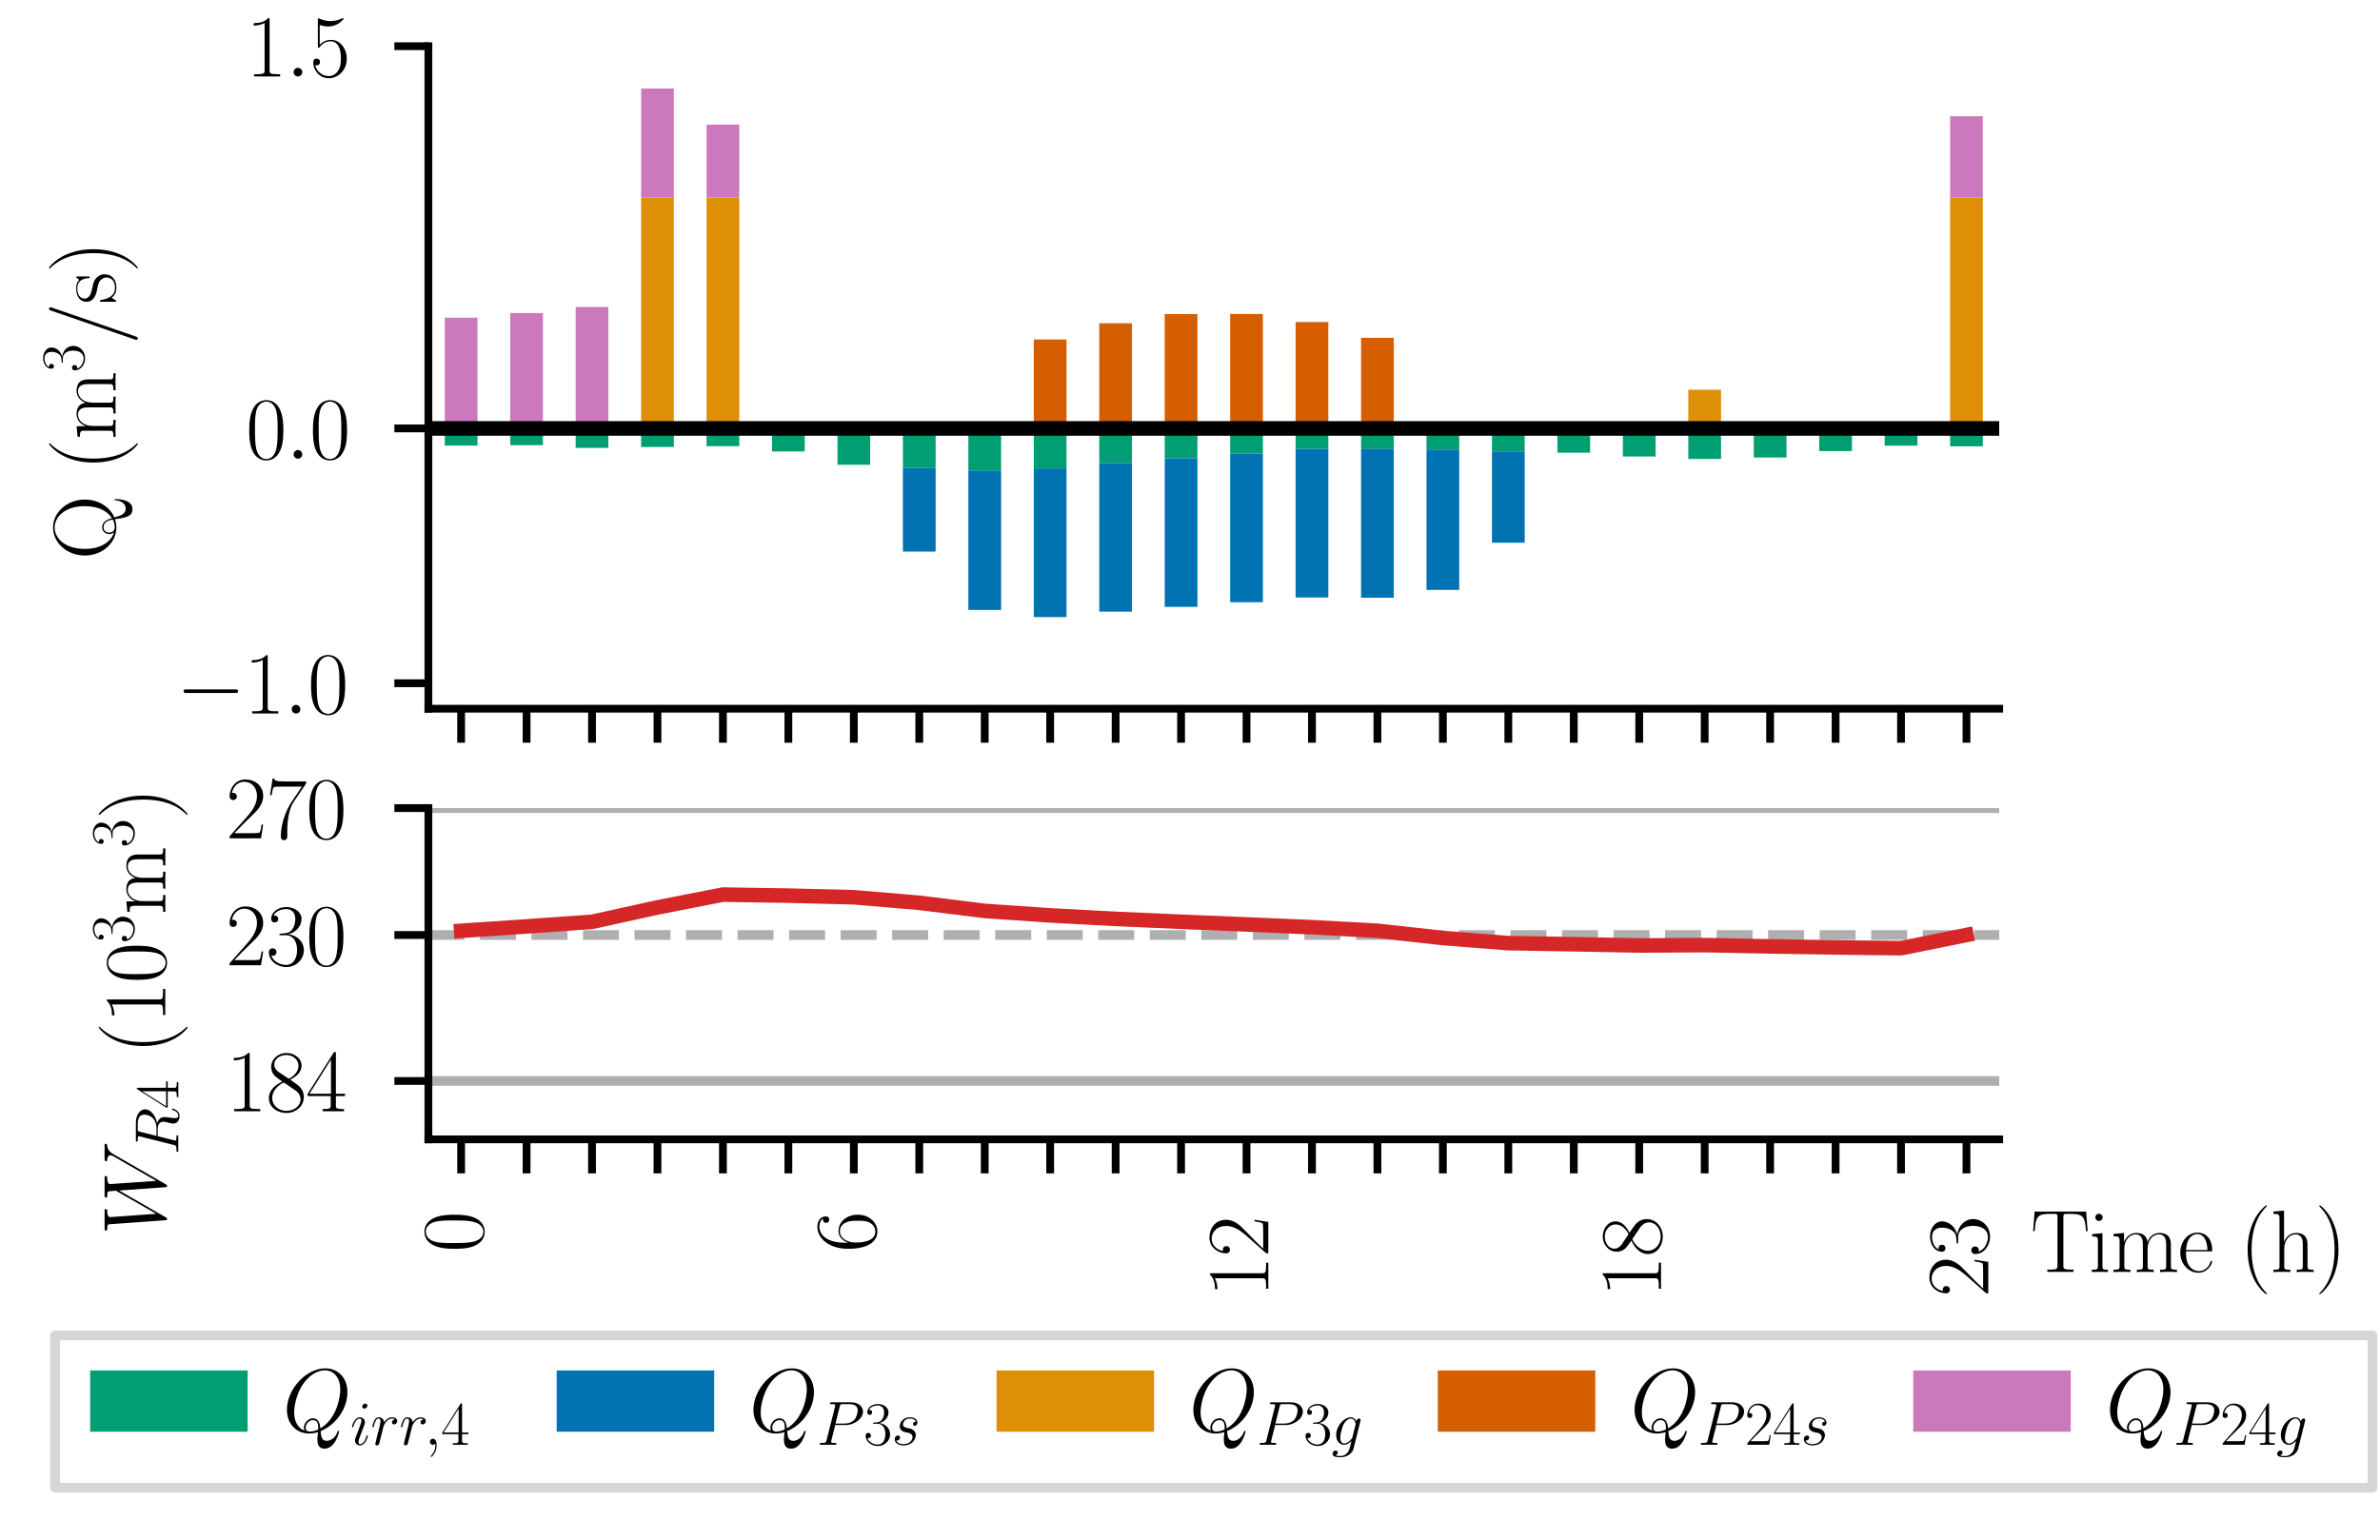 <?xml version="1.0" encoding="utf-8" standalone="no"?>
<!DOCTYPE svg PUBLIC "-//W3C//DTD SVG 1.1//EN"
  "http://www.w3.org/Graphics/SVG/1.1/DTD/svg11.dtd">
<svg xmlns:xlink="http://www.w3.org/1999/xlink" width="244.8pt" height="158.4pt" viewBox="0 0 244.8 158.4" xmlns="http://www.w3.org/2000/svg" version="1.1">
 <defs>
  <style type="text/css">*{stroke-linejoin: round; stroke-linecap: butt}</style>
 </defs>
 <g id="figure_1">
  <g id="patch_1">
   <path d="M 0 158.4 
L 244.8 158.4 
L 244.8 0 
L 0 0 
z
" style="fill: #ffffff"/>
  </g>
  <g id="axes_1">
   <g id="patch_2">
    <path d="M 44.064 72.912 
L 205.632 72.912 
L 205.632 4.752 
L 44.064 4.752 
z
" style="fill: #ffffff"/>
   </g>
   <g id="patch_3">
    <path d="M 45.747 44.075 
L 49.113 44.075 
L 49.113 45.843 
L 45.747 45.843 
z
" clip-path="url(#p4b1c0b246a)" style="fill: #029e73"/>
   </g>
   <g id="patch_4">
    <path d="M 52.479 44.075 
L 55.845 44.075 
L 55.845 45.797 
L 52.479 45.797 
z
" clip-path="url(#p4b1c0b246a)" style="fill: #029e73"/>
   </g>
   <g id="patch_5">
    <path d="M 59.211 44.075 
L 62.577 44.075 
L 62.577 46.077 
L 59.211 46.077 
z
" clip-path="url(#p4b1c0b246a)" style="fill: #029e73"/>
   </g>
   <g id="patch_6">
    <path d="M 65.943 44.075 
L 69.309 44.075 
L 69.309 45.986 
L 65.943 45.986 
z
" clip-path="url(#p4b1c0b246a)" style="fill: #029e73"/>
   </g>
   <g id="patch_7">
    <path d="M 72.675 44.075 
L 76.041 44.075 
L 76.041 45.902 
L 72.675 45.902 
z
" clip-path="url(#p4b1c0b246a)" style="fill: #029e73"/>
   </g>
   <g id="patch_8">
    <path d="M 79.407 44.075 
L 82.773 44.075 
L 82.773 46.444 
L 79.407 46.444 
z
" clip-path="url(#p4b1c0b246a)" style="fill: #029e73"/>
   </g>
   <g id="patch_9">
    <path d="M 86.139 44.075 
L 89.505 44.075 
L 89.505 47.816 
L 86.139 47.816 
z
" clip-path="url(#p4b1c0b246a)" style="fill: #029e73"/>
   </g>
   <g id="patch_10">
    <path d="M 92.871 44.075 
L 96.237 44.075 
L 96.237 48.148 
L 92.871 48.148 
z
" clip-path="url(#p4b1c0b246a)" style="fill: #029e73"/>
   </g>
   <g id="patch_11">
    <path d="M 99.603 44.075 
L 102.969 44.075 
L 102.969 48.401 
L 99.603 48.401 
z
" clip-path="url(#p4b1c0b246a)" style="fill: #029e73"/>
   </g>
   <g id="patch_12">
    <path d="M 106.335 44.075 
L 109.701 44.075 
L 109.701 48.192 
L 106.335 48.192 
z
" clip-path="url(#p4b1c0b246a)" style="fill: #029e73"/>
   </g>
   <g id="patch_13">
    <path d="M 113.067 44.075 
L 116.433 44.075 
L 116.433 47.634 
L 113.067 47.634 
z
" clip-path="url(#p4b1c0b246a)" style="fill: #029e73"/>
   </g>
   <g id="patch_14">
    <path d="M 119.799 44.075 
L 123.165 44.075 
L 123.165 47.143 
L 119.799 47.143 
z
" clip-path="url(#p4b1c0b246a)" style="fill: #029e73"/>
   </g>
   <g id="patch_15">
    <path d="M 126.531 44.075 
L 129.897 44.075 
L 129.897 46.665 
L 126.531 46.665 
z
" clip-path="url(#p4b1c0b246a)" style="fill: #029e73"/>
   </g>
   <g id="patch_16">
    <path d="M 133.263 44.075 
L 136.629 44.075 
L 136.629 46.176 
L 133.263 46.176 
z
" clip-path="url(#p4b1c0b246a)" style="fill: #029e73"/>
   </g>
   <g id="patch_17">
    <path d="M 139.995 44.075 
L 143.361 44.075 
L 143.361 46.201 
L 139.995 46.201 
z
" clip-path="url(#p4b1c0b246a)" style="fill: #029e73"/>
   </g>
   <g id="patch_18">
    <path d="M 146.727 44.075 
L 150.093 44.075 
L 150.093 46.243 
L 146.727 46.243 
z
" clip-path="url(#p4b1c0b246a)" style="fill: #029e73"/>
   </g>
   <g id="patch_19">
    <path d="M 153.459 44.075 
L 156.825 44.075 
L 156.825 46.444 
L 153.459 46.444 
z
" clip-path="url(#p4b1c0b246a)" style="fill: #029e73"/>
   </g>
   <g id="patch_20">
    <path d="M 160.191 44.075 
L 163.557 44.075 
L 163.557 46.573 
L 160.191 46.573 
z
" clip-path="url(#p4b1c0b246a)" style="fill: #029e73"/>
   </g>
   <g id="patch_21">
    <path d="M 166.923 44.075 
L 170.289 44.075 
L 170.289 46.964 
L 166.923 46.964 
z
" clip-path="url(#p4b1c0b246a)" style="fill: #029e73"/>
   </g>
   <g id="patch_22">
    <path d="M 173.655 44.075 
L 177.021 44.075 
L 177.021 47.219 
L 173.655 47.219 
z
" clip-path="url(#p4b1c0b246a)" style="fill: #029e73"/>
   </g>
   <g id="patch_23">
    <path d="M 180.387 44.075 
L 183.753 44.075 
L 183.753 47.066 
L 180.387 47.066 
z
" clip-path="url(#p4b1c0b246a)" style="fill: #029e73"/>
   </g>
   <g id="patch_24">
    <path d="M 187.119 44.075 
L 190.485 44.075 
L 190.485 46.407 
L 187.119 46.407 
z
" clip-path="url(#p4b1c0b246a)" style="fill: #029e73"/>
   </g>
   <g id="patch_25">
    <path d="M 193.851 44.075 
L 197.217 44.075 
L 197.217 45.851 
L 193.851 45.851 
z
" clip-path="url(#p4b1c0b246a)" style="fill: #029e73"/>
   </g>
   <g id="patch_26">
    <path d="M 200.583 44.075 
L 203.949 44.075 
L 203.949 45.914 
L 200.583 45.914 
z
" clip-path="url(#p4b1c0b246a)" style="fill: #029e73"/>
   </g>
   <g id="patch_27">
    <path d="M 45.747 45.843 
L 49.113 45.843 
L 49.113 45.843 
L 45.747 45.843 
z
" clip-path="url(#p4b1c0b246a)" style="fill: #0173b2"/>
   </g>
   <g id="patch_28">
    <path d="M 52.479 45.797 
L 55.845 45.797 
L 55.845 45.797 
L 52.479 45.797 
z
" clip-path="url(#p4b1c0b246a)" style="fill: #0173b2"/>
   </g>
   <g id="patch_29">
    <path d="M 59.211 46.077 
L 62.577 46.077 
L 62.577 46.077 
L 59.211 46.077 
z
" clip-path="url(#p4b1c0b246a)" style="fill: #0173b2"/>
   </g>
   <g id="patch_30">
    <path d="M 65.943 45.986 
L 69.309 45.986 
L 69.309 45.986 
L 65.943 45.986 
z
" clip-path="url(#p4b1c0b246a)" style="fill: #0173b2"/>
   </g>
   <g id="patch_31">
    <path d="M 72.675 45.902 
L 76.041 45.902 
L 76.041 45.902 
L 72.675 45.902 
z
" clip-path="url(#p4b1c0b246a)" style="fill: #0173b2"/>
   </g>
   <g id="patch_32">
    <path d="M 79.407 46.444 
L 82.773 46.444 
L 82.773 46.444 
L 79.407 46.444 
z
" clip-path="url(#p4b1c0b246a)" style="fill: #0173b2"/>
   </g>
   <g id="patch_33">
    <path d="M 86.139 47.816 
L 89.505 47.816 
L 89.505 47.816 
L 86.139 47.816 
z
" clip-path="url(#p4b1c0b246a)" style="fill: #0173b2"/>
   </g>
   <g id="patch_34">
    <path d="M 92.871 48.148 
L 96.237 48.148 
L 96.237 56.745 
L 92.871 56.745 
z
" clip-path="url(#p4b1c0b246a)" style="fill: #0173b2"/>
   </g>
   <g id="patch_35">
    <path d="M 99.603 48.401 
L 102.969 48.401 
L 102.969 62.75 
L 99.603 62.75 
z
" clip-path="url(#p4b1c0b246a)" style="fill: #0173b2"/>
   </g>
   <g id="patch_36">
    <path d="M 106.335 48.192 
L 109.701 48.192 
L 109.701 63.485 
L 106.335 63.485 
z
" clip-path="url(#p4b1c0b246a)" style="fill: #0173b2"/>
   </g>
   <g id="patch_37">
    <path d="M 113.067 47.634 
L 116.433 47.634 
L 116.433 62.927 
L 113.067 62.927 
z
" clip-path="url(#p4b1c0b246a)" style="fill: #0173b2"/>
   </g>
   <g id="patch_38">
    <path d="M 119.799 47.143 
L 123.165 47.143 
L 123.165 62.436 
L 119.799 62.436 
z
" clip-path="url(#p4b1c0b246a)" style="fill: #0173b2"/>
   </g>
   <g id="patch_39">
    <path d="M 126.531 46.665 
L 129.897 46.665 
L 129.897 61.958 
L 126.531 61.958 
z
" clip-path="url(#p4b1c0b246a)" style="fill: #0173b2"/>
   </g>
   <g id="patch_40">
    <path d="M 133.263 46.176 
L 136.629 46.176 
L 136.629 61.469 
L 133.263 61.469 
z
" clip-path="url(#p4b1c0b246a)" style="fill: #0173b2"/>
   </g>
   <g id="patch_41">
    <path d="M 139.995 46.201 
L 143.361 46.201 
L 143.361 61.494 
L 139.995 61.494 
z
" clip-path="url(#p4b1c0b246a)" style="fill: #0173b2"/>
   </g>
   <g id="patch_42">
    <path d="M 146.727 46.243 
L 150.093 46.243 
L 150.093 60.691 
L 146.727 60.691 
z
" clip-path="url(#p4b1c0b246a)" style="fill: #0173b2"/>
   </g>
   <g id="patch_43">
    <path d="M 153.459 46.444 
L 156.825 46.444 
L 156.825 55.837 
L 153.459 55.837 
z
" clip-path="url(#p4b1c0b246a)" style="fill: #0173b2"/>
   </g>
   <g id="patch_44">
    <path d="M 160.191 46.573 
L 163.557 46.573 
L 163.557 46.573 
L 160.191 46.573 
z
" clip-path="url(#p4b1c0b246a)" style="fill: #0173b2"/>
   </g>
   <g id="patch_45">
    <path d="M 166.923 46.964 
L 170.289 46.964 
L 170.289 46.964 
L 166.923 46.964 
z
" clip-path="url(#p4b1c0b246a)" style="fill: #0173b2"/>
   </g>
   <g id="patch_46">
    <path d="M 173.655 47.219 
L 177.021 47.219 
L 177.021 47.219 
L 173.655 47.219 
z
" clip-path="url(#p4b1c0b246a)" style="fill: #0173b2"/>
   </g>
   <g id="patch_47">
    <path d="M 180.387 47.066 
L 183.753 47.066 
L 183.753 47.066 
L 180.387 47.066 
z
" clip-path="url(#p4b1c0b246a)" style="fill: #0173b2"/>
   </g>
   <g id="patch_48">
    <path d="M 187.119 46.407 
L 190.485 46.407 
L 190.485 46.407 
L 187.119 46.407 
z
" clip-path="url(#p4b1c0b246a)" style="fill: #0173b2"/>
   </g>
   <g id="patch_49">
    <path d="M 193.851 45.851 
L 197.217 45.851 
L 197.217 45.851 
L 193.851 45.851 
z
" clip-path="url(#p4b1c0b246a)" style="fill: #0173b2"/>
   </g>
   <g id="patch_50">
    <path d="M 200.583 45.914 
L 203.949 45.914 
L 203.949 45.914 
L 200.583 45.914 
z
" clip-path="url(#p4b1c0b246a)" style="fill: #0173b2"/>
   </g>
   <g id="patch_51">
    <path d="M 45.747 44.075 
L 49.113 44.075 
L 49.113 44.075 
L 45.747 44.075 
z
" clip-path="url(#p4b1c0b246a)" style="fill: #de8f05"/>
   </g>
   <g id="patch_52">
    <path d="M 52.479 45.797 
L 55.845 45.797 
L 55.845 45.797 
L 52.479 45.797 
z
" clip-path="url(#p4b1c0b246a)" style="fill: #de8f05"/>
   </g>
   <g id="patch_53">
    <path d="M 59.211 46.077 
L 62.577 46.077 
L 62.577 46.077 
L 59.211 46.077 
z
" clip-path="url(#p4b1c0b246a)" style="fill: #de8f05"/>
   </g>
   <g id="patch_54">
    <path d="M 65.943 44.075 
L 69.309 44.075 
L 69.309 20.321 
L 65.943 20.321 
z
" clip-path="url(#p4b1c0b246a)" style="fill: #de8f05"/>
   </g>
   <g id="patch_55">
    <path d="M 72.675 44.075 
L 76.041 44.075 
L 76.041 20.321 
L 72.675 20.321 
z
" clip-path="url(#p4b1c0b246a)" style="fill: #de8f05"/>
   </g>
   <g id="patch_56">
    <path d="M 79.407 46.444 
L 82.773 46.444 
L 82.773 46.444 
L 79.407 46.444 
z
" clip-path="url(#p4b1c0b246a)" style="fill: #de8f05"/>
   </g>
   <g id="patch_57">
    <path d="M 86.139 47.816 
L 89.505 47.816 
L 89.505 47.816 
L 86.139 47.816 
z
" clip-path="url(#p4b1c0b246a)" style="fill: #de8f05"/>
   </g>
   <g id="patch_58">
    <path d="M 92.871 56.745 
L 96.237 56.745 
L 96.237 56.745 
L 92.871 56.745 
z
" clip-path="url(#p4b1c0b246a)" style="fill: #de8f05"/>
   </g>
   <g id="patch_59">
    <path d="M 99.603 62.75 
L 102.969 62.75 
L 102.969 62.75 
L 99.603 62.75 
z
" clip-path="url(#p4b1c0b246a)" style="fill: #de8f05"/>
   </g>
   <g id="patch_60">
    <path d="M 106.335 63.485 
L 109.701 63.485 
L 109.701 63.485 
L 106.335 63.485 
z
" clip-path="url(#p4b1c0b246a)" style="fill: #de8f05"/>
   </g>
   <g id="patch_61">
    <path d="M 113.067 62.927 
L 116.433 62.927 
L 116.433 62.927 
L 113.067 62.927 
z
" clip-path="url(#p4b1c0b246a)" style="fill: #de8f05"/>
   </g>
   <g id="patch_62">
    <path d="M 119.799 62.436 
L 123.165 62.436 
L 123.165 62.436 
L 119.799 62.436 
z
" clip-path="url(#p4b1c0b246a)" style="fill: #de8f05"/>
   </g>
   <g id="patch_63">
    <path d="M 126.531 61.958 
L 129.897 61.958 
L 129.897 61.958 
L 126.531 61.958 
z
" clip-path="url(#p4b1c0b246a)" style="fill: #de8f05"/>
   </g>
   <g id="patch_64">
    <path d="M 133.263 61.469 
L 136.629 61.469 
L 136.629 61.469 
L 133.263 61.469 
z
" clip-path="url(#p4b1c0b246a)" style="fill: #de8f05"/>
   </g>
   <g id="patch_65">
    <path d="M 139.995 61.494 
L 143.361 61.494 
L 143.361 61.494 
L 139.995 61.494 
z
" clip-path="url(#p4b1c0b246a)" style="fill: #de8f05"/>
   </g>
   <g id="patch_66">
    <path d="M 146.727 60.691 
L 150.093 60.691 
L 150.093 60.691 
L 146.727 60.691 
z
" clip-path="url(#p4b1c0b246a)" style="fill: #de8f05"/>
   </g>
   <g id="patch_67">
    <path d="M 153.459 55.837 
L 156.825 55.837 
L 156.825 55.837 
L 153.459 55.837 
z
" clip-path="url(#p4b1c0b246a)" style="fill: #de8f05"/>
   </g>
   <g id="patch_68">
    <path d="M 160.191 46.573 
L 163.557 46.573 
L 163.557 46.573 
L 160.191 46.573 
z
" clip-path="url(#p4b1c0b246a)" style="fill: #de8f05"/>
   </g>
   <g id="patch_69">
    <path d="M 166.923 46.964 
L 170.289 46.964 
L 170.289 46.964 
L 166.923 46.964 
z
" clip-path="url(#p4b1c0b246a)" style="fill: #de8f05"/>
   </g>
   <g id="patch_70">
    <path d="M 173.655 44.075 
L 177.021 44.075 
L 177.021 40.093 
L 173.655 40.093 
z
" clip-path="url(#p4b1c0b246a)" style="fill: #de8f05"/>
   </g>
   <g id="patch_71">
    <path d="M 180.387 47.066 
L 183.753 47.066 
L 183.753 47.066 
L 180.387 47.066 
z
" clip-path="url(#p4b1c0b246a)" style="fill: #de8f05"/>
   </g>
   <g id="patch_72">
    <path d="M 187.119 46.407 
L 190.485 46.407 
L 190.485 46.407 
L 187.119 46.407 
z
" clip-path="url(#p4b1c0b246a)" style="fill: #de8f05"/>
   </g>
   <g id="patch_73">
    <path d="M 193.851 45.851 
L 197.217 45.851 
L 197.217 45.851 
L 193.851 45.851 
z
" clip-path="url(#p4b1c0b246a)" style="fill: #de8f05"/>
   </g>
   <g id="patch_74">
    <path d="M 200.583 44.075 
L 203.949 44.075 
L 203.949 20.321 
L 200.583 20.321 
z
" clip-path="url(#p4b1c0b246a)" style="fill: #de8f05"/>
   </g>
   <g id="patch_75">
    <path d="M 45.747 45.843 
L 49.113 45.843 
L 49.113 45.843 
L 45.747 45.843 
z
" clip-path="url(#p4b1c0b246a)" style="fill: #d55e00"/>
   </g>
   <g id="patch_76">
    <path d="M 52.479 45.797 
L 55.845 45.797 
L 55.845 45.797 
L 52.479 45.797 
z
" clip-path="url(#p4b1c0b246a)" style="fill: #d55e00"/>
   </g>
   <g id="patch_77">
    <path d="M 59.211 46.077 
L 62.577 46.077 
L 62.577 46.077 
L 59.211 46.077 
z
" clip-path="url(#p4b1c0b246a)" style="fill: #d55e00"/>
   </g>
   <g id="patch_78">
    <path d="M 65.943 45.986 
L 69.309 45.986 
L 69.309 45.986 
L 65.943 45.986 
z
" clip-path="url(#p4b1c0b246a)" style="fill: #d55e00"/>
   </g>
   <g id="patch_79">
    <path d="M 72.675 45.902 
L 76.041 45.902 
L 76.041 45.902 
L 72.675 45.902 
z
" clip-path="url(#p4b1c0b246a)" style="fill: #d55e00"/>
   </g>
   <g id="patch_80">
    <path d="M 79.407 46.444 
L 82.773 46.444 
L 82.773 46.444 
L 79.407 46.444 
z
" clip-path="url(#p4b1c0b246a)" style="fill: #d55e00"/>
   </g>
   <g id="patch_81">
    <path d="M 86.139 47.816 
L 89.505 47.816 
L 89.505 47.816 
L 86.139 47.816 
z
" clip-path="url(#p4b1c0b246a)" style="fill: #d55e00"/>
   </g>
   <g id="patch_82">
    <path d="M 92.871 56.745 
L 96.237 56.745 
L 96.237 56.745 
L 92.871 56.745 
z
" clip-path="url(#p4b1c0b246a)" style="fill: #d55e00"/>
   </g>
   <g id="patch_83">
    <path d="M 99.603 62.75 
L 102.969 62.75 
L 102.969 62.75 
L 99.603 62.75 
z
" clip-path="url(#p4b1c0b246a)" style="fill: #d55e00"/>
   </g>
   <g id="patch_84">
    <path d="M 106.335 44.075 
L 109.701 44.075 
L 109.701 34.926 
L 106.335 34.926 
z
" clip-path="url(#p4b1c0b246a)" style="fill: #d55e00"/>
   </g>
   <g id="patch_85">
    <path d="M 113.067 44.075 
L 116.433 44.075 
L 116.433 33.257 
L 113.067 33.257 
z
" clip-path="url(#p4b1c0b246a)" style="fill: #d55e00"/>
   </g>
   <g id="patch_86">
    <path d="M 119.799 44.075 
L 123.165 44.075 
L 123.165 32.309 
L 119.799 32.309 
z
" clip-path="url(#p4b1c0b246a)" style="fill: #d55e00"/>
   </g>
   <g id="patch_87">
    <path d="M 126.531 44.075 
L 129.897 44.075 
L 129.897 32.302 
L 126.531 32.302 
z
" clip-path="url(#p4b1c0b246a)" style="fill: #d55e00"/>
   </g>
   <g id="patch_88">
    <path d="M 133.263 44.075 
L 136.629 44.075 
L 136.629 33.128 
L 133.263 33.128 
z
" clip-path="url(#p4b1c0b246a)" style="fill: #d55e00"/>
   </g>
   <g id="patch_89">
    <path d="M 139.995 44.075 
L 143.361 44.075 
L 143.361 34.755 
L 139.995 34.755 
z
" clip-path="url(#p4b1c0b246a)" style="fill: #d55e00"/>
   </g>
   <g id="patch_90">
    <path d="M 146.727 60.691 
L 150.093 60.691 
L 150.093 60.691 
L 146.727 60.691 
z
" clip-path="url(#p4b1c0b246a)" style="fill: #d55e00"/>
   </g>
   <g id="patch_91">
    <path d="M 153.459 55.837 
L 156.825 55.837 
L 156.825 55.837 
L 153.459 55.837 
z
" clip-path="url(#p4b1c0b246a)" style="fill: #d55e00"/>
   </g>
   <g id="patch_92">
    <path d="M 160.191 46.573 
L 163.557 46.573 
L 163.557 46.573 
L 160.191 46.573 
z
" clip-path="url(#p4b1c0b246a)" style="fill: #d55e00"/>
   </g>
   <g id="patch_93">
    <path d="M 166.923 46.964 
L 170.289 46.964 
L 170.289 46.964 
L 166.923 46.964 
z
" clip-path="url(#p4b1c0b246a)" style="fill: #d55e00"/>
   </g>
   <g id="patch_94">
    <path d="M 173.655 47.219 
L 177.021 47.219 
L 177.021 47.219 
L 173.655 47.219 
z
" clip-path="url(#p4b1c0b246a)" style="fill: #d55e00"/>
   </g>
   <g id="patch_95">
    <path d="M 180.387 47.066 
L 183.753 47.066 
L 183.753 47.066 
L 180.387 47.066 
z
" clip-path="url(#p4b1c0b246a)" style="fill: #d55e00"/>
   </g>
   <g id="patch_96">
    <path d="M 187.119 46.407 
L 190.485 46.407 
L 190.485 46.407 
L 187.119 46.407 
z
" clip-path="url(#p4b1c0b246a)" style="fill: #d55e00"/>
   </g>
   <g id="patch_97">
    <path d="M 193.851 45.851 
L 197.217 45.851 
L 197.217 45.851 
L 193.851 45.851 
z
" clip-path="url(#p4b1c0b246a)" style="fill: #d55e00"/>
   </g>
   <g id="patch_98">
    <path d="M 200.583 45.914 
L 203.949 45.914 
L 203.949 45.914 
L 200.583 45.914 
z
" clip-path="url(#p4b1c0b246a)" style="fill: #d55e00"/>
   </g>
   <g id="patch_99">
    <path d="M 45.747 44.075 
L 49.113 44.075 
L 49.113 32.68 
L 45.747 32.68 
z
" clip-path="url(#p4b1c0b246a)" style="fill: #cc78bc"/>
   </g>
   <g id="patch_100">
    <path d="M 52.479 44.075 
L 55.845 44.075 
L 55.845 32.208 
L 52.479 32.208 
z
" clip-path="url(#p4b1c0b246a)" style="fill: #cc78bc"/>
   </g>
   <g id="patch_101">
    <path d="M 59.211 44.075 
L 62.577 44.075 
L 62.577 31.58 
L 59.211 31.58 
z
" clip-path="url(#p4b1c0b246a)" style="fill: #cc78bc"/>
   </g>
   <g id="patch_102">
    <path d="M 65.943 20.321 
L 69.309 20.321 
L 69.309 9.108 
L 65.943 9.108 
z
" clip-path="url(#p4b1c0b246a)" style="fill: #cc78bc"/>
   </g>
   <g id="patch_103">
    <path d="M 72.675 20.321 
L 76.041 20.321 
L 76.041 12.822 
L 72.675 12.822 
z
" clip-path="url(#p4b1c0b246a)" style="fill: #cc78bc"/>
   </g>
   <g id="patch_104">
    <path d="M 79.407 46.444 
L 82.773 46.444 
L 82.773 46.444 
L 79.407 46.444 
z
" clip-path="url(#p4b1c0b246a)" style="fill: #cc78bc"/>
   </g>
   <g id="patch_105">
    <path d="M 86.139 47.816 
L 89.505 47.816 
L 89.505 47.816 
L 86.139 47.816 
z
" clip-path="url(#p4b1c0b246a)" style="fill: #cc78bc"/>
   </g>
   <g id="patch_106">
    <path d="M 92.871 56.745 
L 96.237 56.745 
L 96.237 56.745 
L 92.871 56.745 
z
" clip-path="url(#p4b1c0b246a)" style="fill: #cc78bc"/>
   </g>
   <g id="patch_107">
    <path d="M 99.603 62.75 
L 102.969 62.75 
L 102.969 62.75 
L 99.603 62.75 
z
" clip-path="url(#p4b1c0b246a)" style="fill: #cc78bc"/>
   </g>
   <g id="patch_108">
    <path d="M 106.335 63.485 
L 109.701 63.485 
L 109.701 63.485 
L 106.335 63.485 
z
" clip-path="url(#p4b1c0b246a)" style="fill: #cc78bc"/>
   </g>
   <g id="patch_109">
    <path d="M 113.067 62.927 
L 116.433 62.927 
L 116.433 62.927 
L 113.067 62.927 
z
" clip-path="url(#p4b1c0b246a)" style="fill: #cc78bc"/>
   </g>
   <g id="patch_110">
    <path d="M 119.799 62.436 
L 123.165 62.436 
L 123.165 62.436 
L 119.799 62.436 
z
" clip-path="url(#p4b1c0b246a)" style="fill: #cc78bc"/>
   </g>
   <g id="patch_111">
    <path d="M 126.531 61.958 
L 129.897 61.958 
L 129.897 61.958 
L 126.531 61.958 
z
" clip-path="url(#p4b1c0b246a)" style="fill: #cc78bc"/>
   </g>
   <g id="patch_112">
    <path d="M 133.263 61.469 
L 136.629 61.469 
L 136.629 61.469 
L 133.263 61.469 
z
" clip-path="url(#p4b1c0b246a)" style="fill: #cc78bc"/>
   </g>
   <g id="patch_113">
    <path d="M 139.995 61.494 
L 143.361 61.494 
L 143.361 61.494 
L 139.995 61.494 
z
" clip-path="url(#p4b1c0b246a)" style="fill: #cc78bc"/>
   </g>
   <g id="patch_114">
    <path d="M 146.727 60.691 
L 150.093 60.691 
L 150.093 60.691 
L 146.727 60.691 
z
" clip-path="url(#p4b1c0b246a)" style="fill: #cc78bc"/>
   </g>
   <g id="patch_115">
    <path d="M 153.459 55.837 
L 156.825 55.837 
L 156.825 55.837 
L 153.459 55.837 
z
" clip-path="url(#p4b1c0b246a)" style="fill: #cc78bc"/>
   </g>
   <g id="patch_116">
    <path d="M 160.191 46.573 
L 163.557 46.573 
L 163.557 46.573 
L 160.191 46.573 
z
" clip-path="url(#p4b1c0b246a)" style="fill: #cc78bc"/>
   </g>
   <g id="patch_117">
    <path d="M 166.923 46.964 
L 170.289 46.964 
L 170.289 46.964 
L 166.923 46.964 
z
" clip-path="url(#p4b1c0b246a)" style="fill: #cc78bc"/>
   </g>
   <g id="patch_118">
    <path d="M 173.655 47.219 
L 177.021 47.219 
L 177.021 47.219 
L 173.655 47.219 
z
" clip-path="url(#p4b1c0b246a)" style="fill: #cc78bc"/>
   </g>
   <g id="patch_119">
    <path d="M 180.387 47.066 
L 183.753 47.066 
L 183.753 47.066 
L 180.387 47.066 
z
" clip-path="url(#p4b1c0b246a)" style="fill: #cc78bc"/>
   </g>
   <g id="patch_120">
    <path d="M 187.119 46.407 
L 190.485 46.407 
L 190.485 46.407 
L 187.119 46.407 
z
" clip-path="url(#p4b1c0b246a)" style="fill: #cc78bc"/>
   </g>
   <g id="patch_121">
    <path d="M 193.851 45.851 
L 197.217 45.851 
L 197.217 45.851 
L 193.851 45.851 
z
" clip-path="url(#p4b1c0b246a)" style="fill: #cc78bc"/>
   </g>
   <g id="patch_122">
    <path d="M 200.583 20.321 
L 203.949 20.321 
L 203.949 11.961 
L 200.583 11.961 
z
" clip-path="url(#p4b1c0b246a)" style="fill: #cc78bc"/>
   </g>
   <g id="matplotlib.axis_1">
    <g id="xtick_1">
     <g id="line2d_1">
      <defs>
       <path id="ma2dc9e30fb" d="M 0 0 
L 0 3.5 
" style="stroke: #000000; stroke-width: 0.8"/>
      </defs>
      <g>
       <use xlink:href="#ma2dc9e30fb" x="47.43" y="72.912" style="stroke: #000000; stroke-width: 0.8"/>
      </g>
     </g>
    </g>
    <g id="xtick_2">
     <g id="line2d_2">
      <g>
       <use xlink:href="#ma2dc9e30fb" x="54.162" y="72.912" style="stroke: #000000; stroke-width: 0.8"/>
      </g>
     </g>
    </g>
    <g id="xtick_3">
     <g id="line2d_3">
      <g>
       <use xlink:href="#ma2dc9e30fb" x="60.894" y="72.912" style="stroke: #000000; stroke-width: 0.8"/>
      </g>
     </g>
    </g>
    <g id="xtick_4">
     <g id="line2d_4">
      <g>
       <use xlink:href="#ma2dc9e30fb" x="67.626" y="72.912" style="stroke: #000000; stroke-width: 0.8"/>
      </g>
     </g>
    </g>
    <g id="xtick_5">
     <g id="line2d_5">
      <g>
       <use xlink:href="#ma2dc9e30fb" x="74.358" y="72.912" style="stroke: #000000; stroke-width: 0.8"/>
      </g>
     </g>
    </g>
    <g id="xtick_6">
     <g id="line2d_6">
      <g>
       <use xlink:href="#ma2dc9e30fb" x="81.09" y="72.912" style="stroke: #000000; stroke-width: 0.8"/>
      </g>
     </g>
    </g>
    <g id="xtick_7">
     <g id="line2d_7">
      <g>
       <use xlink:href="#ma2dc9e30fb" x="87.822" y="72.912" style="stroke: #000000; stroke-width: 0.8"/>
      </g>
     </g>
    </g>
    <g id="xtick_8">
     <g id="line2d_8">
      <g>
       <use xlink:href="#ma2dc9e30fb" x="94.554" y="72.912" style="stroke: #000000; stroke-width: 0.8"/>
      </g>
     </g>
    </g>
    <g id="xtick_9">
     <g id="line2d_9">
      <g>
       <use xlink:href="#ma2dc9e30fb" x="101.286" y="72.912" style="stroke: #000000; stroke-width: 0.8"/>
      </g>
     </g>
    </g>
    <g id="xtick_10">
     <g id="line2d_10">
      <g>
       <use xlink:href="#ma2dc9e30fb" x="108.018" y="72.912" style="stroke: #000000; stroke-width: 0.8"/>
      </g>
     </g>
    </g>
    <g id="xtick_11">
     <g id="line2d_11">
      <g>
       <use xlink:href="#ma2dc9e30fb" x="114.75" y="72.912" style="stroke: #000000; stroke-width: 0.8"/>
      </g>
     </g>
    </g>
    <g id="xtick_12">
     <g id="line2d_12">
      <g>
       <use xlink:href="#ma2dc9e30fb" x="121.482" y="72.912" style="stroke: #000000; stroke-width: 0.8"/>
      </g>
     </g>
    </g>
    <g id="xtick_13">
     <g id="line2d_13">
      <g>
       <use xlink:href="#ma2dc9e30fb" x="128.214" y="72.912" style="stroke: #000000; stroke-width: 0.8"/>
      </g>
     </g>
    </g>
    <g id="xtick_14">
     <g id="line2d_14">
      <g>
       <use xlink:href="#ma2dc9e30fb" x="134.946" y="72.912" style="stroke: #000000; stroke-width: 0.8"/>
      </g>
     </g>
    </g>
    <g id="xtick_15">
     <g id="line2d_15">
      <g>
       <use xlink:href="#ma2dc9e30fb" x="141.678" y="72.912" style="stroke: #000000; stroke-width: 0.8"/>
      </g>
     </g>
    </g>
    <g id="xtick_16">
     <g id="line2d_16">
      <g>
       <use xlink:href="#ma2dc9e30fb" x="148.41" y="72.912" style="stroke: #000000; stroke-width: 0.8"/>
      </g>
     </g>
    </g>
    <g id="xtick_17">
     <g id="line2d_17">
      <g>
       <use xlink:href="#ma2dc9e30fb" x="155.142" y="72.912" style="stroke: #000000; stroke-width: 0.8"/>
      </g>
     </g>
    </g>
    <g id="xtick_18">
     <g id="line2d_18">
      <g>
       <use xlink:href="#ma2dc9e30fb" x="161.874" y="72.912" style="stroke: #000000; stroke-width: 0.8"/>
      </g>
     </g>
    </g>
    <g id="xtick_19">
     <g id="line2d_19">
      <g>
       <use xlink:href="#ma2dc9e30fb" x="168.606" y="72.912" style="stroke: #000000; stroke-width: 0.8"/>
      </g>
     </g>
    </g>
    <g id="xtick_20">
     <g id="line2d_20">
      <g>
       <use xlink:href="#ma2dc9e30fb" x="175.338" y="72.912" style="stroke: #000000; stroke-width: 0.8"/>
      </g>
     </g>
    </g>
    <g id="xtick_21">
     <g id="line2d_21">
      <g>
       <use xlink:href="#ma2dc9e30fb" x="182.07" y="72.912" style="stroke: #000000; stroke-width: 0.8"/>
      </g>
     </g>
    </g>
    <g id="xtick_22">
     <g id="line2d_22">
      <g>
       <use xlink:href="#ma2dc9e30fb" x="188.802" y="72.912" style="stroke: #000000; stroke-width: 0.8"/>
      </g>
     </g>
    </g>
    <g id="xtick_23">
     <g id="line2d_23">
      <g>
       <use xlink:href="#ma2dc9e30fb" x="195.534" y="72.912" style="stroke: #000000; stroke-width: 0.8"/>
      </g>
     </g>
    </g>
    <g id="xtick_24">
     <g id="line2d_24">
      <g>
       <use xlink:href="#ma2dc9e30fb" x="202.266" y="72.912" style="stroke: #000000; stroke-width: 0.8"/>
      </g>
     </g>
    </g>
   </g>
   <g id="matplotlib.axis_2">
    <g id="ytick_1">
     <g id="line2d_25">
      <defs>
       <path id="m1715e5a250" d="M 0 0 
L -3.5 0 
" style="stroke: #000000; stroke-width: 0.8"/>
      </defs>
      <g>
       <use xlink:href="#m1715e5a250" x="44.064" y="70.29" style="stroke: #000000; stroke-width: 0.8"/>
      </g>
     </g>
     <g id="text_1">
      <!-- $\mathdefault{−1.0}$ -->
      <g transform="translate(18.121 73.404) scale(0.09 -0.09)">
       <defs>
        <path id="CMSY10-0" d="M 4218 1472 
C 4326 1472 4442 1472 4442 1600 
C 4442 1728 4326 1728 4218 1728 
L 755 1728 
C 646 1728 531 1728 531 1600 
C 531 1472 646 1472 755 1472 
L 4218 1472 
z
" transform="scale(0.016)"/>
        <path id="CMR17-31" d="M 1702 4058 
C 1702 4192 1696 4192 1606 4192 
C 1357 3916 979 3827 621 3827 
C 602 3827 570 3827 563 3808 
C 557 3795 557 3782 557 3648 
C 755 3648 1088 3686 1344 3839 
L 1344 461 
C 1344 236 1331 160 781 160 
L 589 160 
L 589 0 
C 896 0 1216 0 1523 0 
C 1830 0 2150 0 2458 0 
L 2458 160 
L 2266 160 
C 1715 160 1702 230 1702 458 
L 1702 4058 
z
" transform="scale(0.016)"/>
        <path id="CMMI12-3a" d="M 1178 307 
C 1178 492 1024 619 870 619 
C 685 619 557 466 557 313 
C 557 128 710 0 864 0 
C 1050 0 1178 153 1178 307 
z
" transform="scale(0.016)"/>
        <path id="CMR17-30" d="M 2688 2025 
C 2688 2416 2682 3080 2413 3591 
C 2176 4039 1798 4198 1466 4198 
C 1158 4198 768 4058 525 3597 
C 269 3118 243 2524 243 2025 
C 243 1661 250 1106 448 619 
C 723 -39 1216 -128 1466 -128 
C 1760 -128 2208 -7 2470 600 
C 2662 1042 2688 1559 2688 2025 
z
M 1466 -26 
C 1056 -26 813 325 723 812 
C 653 1188 653 1738 653 2096 
C 653 2588 653 2997 736 3387 
C 858 3929 1216 4096 1466 4096 
C 1728 4096 2067 3923 2189 3400 
C 2272 3036 2278 2607 2278 2096 
C 2278 1680 2278 1169 2202 792 
C 2067 95 1690 -26 1466 -26 
z
" transform="scale(0.016)"/>
       </defs>
       <use xlink:href="#CMSY10-0" transform="scale(0.996)"/>
       <use xlink:href="#CMR17-31" transform="translate(77.487 0) scale(0.996)"/>
       <use xlink:href="#CMMI12-3a" transform="translate(123.178 0) scale(0.996)"/>
       <use xlink:href="#CMR17-30" transform="translate(150.275 0) scale(0.996)"/>
      </g>
     </g>
    </g>
    <g id="ytick_2">
     <g id="line2d_26">
      <g>
       <use xlink:href="#m1715e5a250" x="44.064" y="44.075" style="stroke: #000000; stroke-width: 0.8"/>
      </g>
     </g>
     <g id="text_2">
      <!-- $\mathdefault{0.0}$ -->
      <g transform="translate(25.289 47.188) scale(0.09 -0.09)">
       <use xlink:href="#CMR17-30" transform="scale(0.996)"/>
       <use xlink:href="#CMMI12-3a" transform="translate(45.69 0) scale(0.996)"/>
       <use xlink:href="#CMR17-30" transform="translate(72.788 0) scale(0.996)"/>
      </g>
     </g>
    </g>
    <g id="ytick_3">
     <g id="line2d_27">
      <g>
       <use xlink:href="#m1715e5a250" x="44.064" y="4.752" style="stroke: #000000; stroke-width: 0.8"/>
      </g>
     </g>
     <g id="text_3">
      <!-- $\mathdefault{1.5}$ -->
      <g transform="translate(25.289 7.865) scale(0.09 -0.09)">
       <defs>
        <path id="CMR17-35" d="M 730 3692 
C 794 3666 1056 3584 1325 3584 
C 1920 3584 2246 3911 2432 4100 
C 2432 4157 2432 4192 2394 4192 
C 2387 4192 2374 4192 2323 4163 
C 2099 4058 1837 3973 1517 3973 
C 1325 3973 1037 3999 723 4139 
C 653 4171 640 4171 634 4171 
C 602 4171 595 4164 595 4037 
L 595 2203 
C 595 2089 595 2057 659 2057 
C 691 2057 704 2070 736 2114 
C 941 2401 1222 2522 1542 2522 
C 1766 2522 2246 2382 2246 1289 
C 2246 1085 2246 715 2054 421 
C 1894 159 1645 25 1370 25 
C 947 25 518 320 403 814 
C 429 807 480 795 506 795 
C 589 795 749 840 749 1038 
C 749 1210 627 1280 506 1280 
C 358 1280 262 1190 262 1011 
C 262 454 704 -128 1382 -128 
C 2042 -128 2669 440 2669 1264 
C 2669 2030 2170 2624 1549 2624 
C 1222 2624 947 2503 730 2274 
L 730 3692 
z
" transform="scale(0.016)"/>
       </defs>
       <use xlink:href="#CMR17-31" transform="scale(0.996)"/>
       <use xlink:href="#CMMI12-3a" transform="translate(45.69 0) scale(0.996)"/>
       <use xlink:href="#CMR17-35" transform="translate(72.788 0) scale(0.996)"/>
      </g>
     </g>
    </g>
    <g id="text_4">
     <!-- Q (m$^3$/s) -->
     <g transform="translate(11.88 57.572) rotate(-90) scale(0.09 -0.09)">
      <defs>
       <path id="CMR17-51" d="M 3027 83 
C 3789 408 4307 1236 4307 2193 
C 4307 3499 3366 4480 2304 4480 
C 1216 4480 294 3488 294 2199 
C 294 928 1216 -64 2304 -64 
C 2451 -64 2656 -45 2899 38 
C 3008 -747 3078 -1216 3629 -1216 
C 4307 -1216 4339 -213 4339 -33 
C 4339 32 4339 76 4294 76 
C 4262 76 4256 31 4256 18 
C 4211 -603 3866 -732 3661 -732 
C 3283 -732 3149 -394 3027 83 
z
M 1958 100 
C 1293 310 768 1017 768 2199 
C 768 3711 1606 4365 2298 4365 
C 3014 4365 3834 3686 3834 2198 
C 3834 1124 3405 527 2976 254 
C 2880 579 2726 960 2310 960 
C 2003 960 1830 692 1830 450 
C 1830 304 1888 183 1958 100 
z
M 2874 192 
C 2618 57 2413 57 2304 57 
C 2016 57 1933 315 1933 454 
C 1933 650 2067 858 2310 858 
C 2720 858 2822 493 2874 192 
z
" transform="scale(0.016)"/>
       <path id="CMR17-28" d="M 1958 -1561 
C 1958 -1555 1958 -1542 1939 -1523 
C 1645 -1224 858 -407 858 1581 
C 858 3569 1632 4379 1946 4697 
C 1946 4704 1958 4717 1958 4736 
C 1958 4755 1939 4768 1914 4768 
C 1843 4768 1299 4296 986 3594 
C 666 2887 576 2199 576 1588 
C 576 1128 621 351 1005 -471 
C 1312 -1135 1837 -1600 1914 -1600 
C 1946 -1600 1958 -1587 1958 -1561 
z
" transform="scale(0.016)"/>
       <path id="CMR17-6d" d="M 4326 1933 
C 4326 2252 4269 2790 3507 2790 
C 3072 2790 2771 2496 2656 2151 
L 2650 2151 
C 2573 2676 2195 2790 1837 2790 
C 1331 2790 1069 2400 973 2144 
L 966 2144 
L 966 2790 
L 211 2720 
L 211 2554 
C 589 2554 646 2515 646 2208 
L 646 428 
C 646 184 621 153 211 153 
L 211 -13 
C 365 0 646 0 813 0 
C 979 0 1267 0 1421 -13 
L 1421 153 
C 1011 153 986 178 986 428 
L 986 1658 
C 986 2247 1344 2688 1792 2688 
C 2266 2688 2317 2266 2317 1958 
L 2317 428 
C 2317 184 2291 153 1882 153 
L 1882 -13 
C 2035 0 2317 0 2483 0 
C 2650 0 2938 0 3091 -13 
L 3091 153 
C 2682 153 2656 178 2656 428 
L 2656 1658 
C 2656 2247 3014 2688 3462 2688 
C 3936 2688 3987 2266 3987 1958 
L 3987 428 
C 3987 184 3962 153 3552 153 
L 3552 -13 
C 3706 0 3987 0 4154 0 
C 4320 0 4608 0 4762 -13 
L 4762 153 
C 4352 153 4326 178 4326 428 
L 4326 1933 
z
" transform="scale(0.016)"/>
       <path id="CMR17-33" d="M 1414 2157 
C 1984 2157 2234 1662 2234 1090 
C 2234 320 1824 25 1453 25 
C 1114 25 563 194 390 693 
C 422 680 454 680 486 680 
C 640 680 755 782 755 948 
C 755 1133 614 1216 486 1216 
C 378 1216 211 1165 211 926 
C 211 335 787 -128 1466 -128 
C 2176 -128 2720 430 2720 1085 
C 2720 1707 2208 2157 1600 2227 
C 2086 2328 2554 2756 2554 3329 
C 2554 3820 2048 4179 1472 4179 
C 890 4179 378 3829 378 3329 
C 378 3110 544 3072 627 3072 
C 762 3072 877 3155 877 3321 
C 877 3486 762 3569 627 3569 
C 602 3569 570 3569 544 3557 
C 730 3959 1235 4032 1459 4032 
C 1683 4032 2106 3925 2106 3320 
C 2106 3143 2080 2828 1862 2550 
C 1670 2304 1453 2304 1242 2284 
C 1210 2284 1062 2269 1037 2269 
C 992 2263 966 2257 966 2208 
C 966 2163 973 2157 1101 2157 
L 1414 2157 
z
" transform="scale(0.016)"/>
       <path id="CMR17-2f" d="M 2605 4545 
C 2637 4627 2637 4640 2637 4653 
C 2637 4729 2579 4768 2528 4768 
C 2451 4768 2426 4717 2400 4640 
L 326 -1377 
C 294 -1460 294 -1473 294 -1486 
C 294 -1562 352 -1600 403 -1600 
C 480 -1600 506 -1549 531 -1473 
L 2605 4545 
z
" transform="scale(0.016)"/>
       <path id="CMR17-73" d="M 1978 2697 
C 1978 2813 1971 2819 1933 2819 
C 1907 2819 1901 2813 1824 2717 
C 1805 2691 1747 2626 1728 2601 
C 1523 2819 1235 2819 1126 2819 
C 416 2819 160 2447 160 2076 
C 160 1498 813 1365 998 1325 
C 1402 1243 1542 1217 1677 1101 
C 1760 1025 1901 884 1901 654 
C 1901 384 1747 38 1158 38 
C 602 38 403 460 288 1021 
C 269 1110 269 1117 218 1117 
C 166 1117 160 1110 160 983 
L 160 63 
C 160 -51 166 -58 205 -58 
C 237 -58 243 -51 275 0 
C 314 57 410 211 448 276 
C 576 103 800 -64 1158 -64 
C 1792 -64 2131 283 2131 784 
C 2131 1112 1958 1285 1875 1362 
C 1683 1561 1459 1606 1190 1657 
C 838 1735 390 1825 390 2217 
C 390 2383 480 2737 1126 2737 
C 1811 2737 1850 2094 1862 1888 
C 1869 1856 1901 1849 1920 1849 
C 1978 1849 1978 1869 1978 1978 
L 1978 2697 
z
" transform="scale(0.016)"/>
       <path id="CMR17-29" d="M 1683 1581 
C 1683 2040 1638 2817 1254 3639 
C 947 4303 422 4768 346 4768 
C 326 4768 301 4761 301 4729 
C 301 4717 307 4710 314 4697 
C 621 4378 1402 3568 1402 1584 
C 1402 -407 627 -1217 314 -1537 
C 307 -1549 301 -1556 301 -1568 
C 301 -1600 326 -1600 346 -1600 
C 416 -1600 960 -1128 1274 -426 
C 1594 281 1683 969 1683 1581 
z
" transform="scale(0.016)"/>
      </defs>
      <use xlink:href="#CMR17-51" transform="scale(0.996)"/>
      <use xlink:href="#CMR17-28" transform="translate(101.791 0) scale(0.996)"/>
      <use xlink:href="#CMR17-6d" transform="translate(137.072 0) scale(0.996)"/>
      <use xlink:href="#CMR17-33" transform="translate(213.991 36.154) scale(0.697)"/>
      <use xlink:href="#CMR17-2f" transform="translate(246.472 0) scale(0.996)"/>
      <use xlink:href="#CMR17-73" transform="translate(292.163 0) scale(0.996)"/>
      <use xlink:href="#CMR17-29" transform="translate(327.964 0) scale(0.996)"/>
     </g>
    </g>
   </g>
   <g id="line2d_28">
    <path d="M 44.064 44.075 
L 205.632 44.075 
" clip-path="url(#p4b1c0b246a)" style="fill: none; stroke: #000000; stroke-width: 1.5; stroke-linecap: square"/>
   </g>
   <g id="patch_123">
    <path d="M 44.064 72.912 
L 44.064 4.752 
" style="fill: none; stroke: #000000; stroke-width: 0.8; stroke-linejoin: miter; stroke-linecap: square"/>
   </g>
   <g id="patch_124">
    <path d="M 44.064 72.912 
L 205.632 72.912 
" style="fill: none; stroke: #000000; stroke-width: 0.8; stroke-linejoin: miter; stroke-linecap: square"/>
   </g>
   <g id="legend_1">
    <g id="patch_125">
     <path d="M 5.671 153.051 
L 244.025 153.051 
L 244.025 137.393 
L 5.671 137.393 
z
" style="fill: #ffffff; opacity: 0.8; stroke: #cccccc; stroke-linejoin: miter"/>
    </g>
    <g id="patch_126">
     <path d="M 9.271 147.293 
L 25.471 147.293 
L 25.471 140.993 
L 9.271 140.993 
z
" style="fill: #029e73"/>
    </g>
    <g id="text_5">
     <!-- $Q_{irr,4}$ -->
     <g transform="translate(29.071 147.293) scale(0.09 -0.09)">
      <defs>
       <path id="CMMI12-51" d="M 2726 45 
C 3827 490 4646 1663 4646 2829 
C 4646 3893 3955 4544 3059 4544 
C 1690 4544 307 3062 307 1573 
C 307 561 973 -128 1901 -128 
C 2118 -128 2330 -96 2534 -33 
C 2496 -411 2496 -442 2496 -562 
C 2496 -744 2496 -1216 3008 -1216 
C 3770 -1216 4051 -37 4051 2 
C 4051 39 4026 64 3994 64 
C 3955 64 3942 34 3923 -36 
C 3782 -429 3450 -654 3168 -654 
C 2842 -654 2758 -435 2726 45 
z
M 1574 77 
C 1069 252 826 787 826 1379 
C 826 1831 992 2689 1414 3340 
C 1888 4075 2522 4404 3021 4404 
C 3686 4404 4134 3862 4134 3024 
C 4134 2547 3910 948 2707 240 
C 2675 571 2586 960 2163 960 
C 1818 960 1523 609 1523 291 
C 1523 220 1549 123 1574 77 
z
M 2547 156 
C 2317 52 2118 12 1939 12 
C 1875 12 1651 12 1651 298 
C 1651 533 1875 832 2163 832 
C 2483 832 2554 611 2554 286 
C 2554 246 2554 194 2547 156 
z
" transform="scale(0.016)"/>
       <path id="CMMI12-69" d="M 1811 913 
C 1811 945 1786 971 1747 971 
C 1690 971 1683 952 1651 843 
C 1485 262 1222 64 1011 64 
C 934 64 845 83 845 275 
C 845 447 922 639 992 830 
L 1440 2018 
C 1459 2069 1504 2184 1504 2305 
C 1504 2574 1312 2816 998 2816 
C 410 2816 173 1890 173 1839 
C 173 1814 198 1782 243 1782 
C 301 1782 307 1807 333 1896 
C 486 2428 730 2682 979 2682 
C 1037 2682 1146 2682 1146 2478 
C 1146 2312 1062 2101 1011 1961 
L 563 773 
C 525 671 486 568 486 453 
C 486 166 685 -64 992 -64 
C 1581 -64 1811 869 1811 913 
z
M 1760 4013 
C 1760 4109 1683 4224 1542 4224 
C 1395 4224 1229 4083 1229 3917 
C 1229 3758 1363 3707 1440 3707 
C 1613 3707 1760 3873 1760 4013 
z
" transform="scale(0.016)"/>
       <path id="CMMI12-72" d="M 2490 2612 
C 2291 2574 2189 2433 2189 2293 
C 2189 2139 2310 2088 2400 2088 
C 2579 2088 2726 2242 2726 2433 
C 2726 2638 2528 2816 2208 2816 
C 1952 2816 1658 2701 1389 2312 
C 1344 2650 1088 2816 832 2816 
C 582 2816 454 2625 378 2484 
C 269 2254 173 1871 173 1839 
C 173 1814 198 1782 243 1782 
C 294 1782 301 1788 339 1935 
C 435 2318 557 2689 813 2689 
C 966 2689 1011 2580 1011 2395 
C 1011 2254 947 2005 902 1807 
L 723 1118 
C 698 996 627 709 595 594 
C 550 428 480 128 480 96 
C 480 6 550 -64 646 -64 
C 717 -64 838 -19 877 109 
C 896 160 1133 1124 1171 1271 
C 1203 1411 1242 1546 1274 1686 
C 1299 1775 1325 1878 1344 1961 
C 1363 2018 1536 2331 1696 2472 
C 1773 2542 1939 2689 2202 2689 
C 2304 2689 2406 2670 2490 2612 
z
" transform="scale(0.016)"/>
       <path id="CMMI12-3b" d="M 1248 -31 
C 1248 343 1126 619 864 619 
C 659 619 557 453 557 313 
C 557 172 653 0 870 0 
C 954 0 1024 26 1082 83 
C 1094 96 1101 96 1107 96 
C 1120 96 1120 5 1120 -27 
C 1120 -240 1082 -659 710 -1080 
C 640 -1157 640 -1170 640 -1183 
C 640 -1216 672 -1248 704 -1248 
C 755 -1248 1248 -771 1248 -31 
z
" transform="scale(0.016)"/>
       <path id="CMR17-34" d="M 2150 4122 
C 2150 4256 2144 4256 2029 4256 
L 128 1254 
L 128 1088 
L 1779 1088 
L 1779 457 
C 1779 224 1766 160 1318 160 
L 1197 160 
L 1197 0 
C 1402 0 1747 0 1965 0 
C 2182 0 2528 0 2733 0 
L 2733 160 
L 2611 160 
C 2163 160 2150 224 2150 457 
L 2150 1088 
L 2803 1088 
L 2803 1254 
L 2150 1254 
L 2150 4122 
z
M 1798 3703 
L 1798 1254 
L 256 1254 
L 1798 3703 
z
" transform="scale(0.016)"/>
      </defs>
      <use xlink:href="#CMMI12-51" transform="scale(0.996)"/>
      <use xlink:href="#CMMI12-69" transform="translate(77.26 -14.944) scale(0.697)"/>
      <use xlink:href="#CMMI12-72" transform="translate(100.555 -14.944) scale(0.697)"/>
      <use xlink:href="#CMMI12-72" transform="translate(133.225 -14.944) scale(0.697)"/>
      <use xlink:href="#CMMI12-3b" transform="translate(162.1 -14.944) scale(0.697)"/>
      <use xlink:href="#CMR17-34" transform="translate(181.068 -14.944) scale(0.697)"/>
     </g>
    </g>
    <g id="patch_127">
     <path d="M 57.257 147.293 
L 73.457 147.293 
L 73.457 140.993 
L 57.257 140.993 
z
" style="fill: #0173b2"/>
    </g>
    <g id="text_6">
     <!-- $Q_{P3s}$ -->
     <g transform="translate(77.057 147.293) scale(0.09 -0.09)">
      <defs>
       <path id="CMMI12-50" d="M 1894 2023 
L 2970 2023 
C 3853 2023 4736 2673 4736 3401 
C 4736 3898 4314 4352 3507 4352 
L 1530 4352 
C 1408 4352 1350 4352 1350 4231 
C 1350 4167 1408 4167 1504 4167 
C 1894 4167 1894 4116 1894 4046 
C 1894 4034 1894 3995 1869 3899 
L 1005 472 
C 947 249 934 185 486 185 
C 365 185 301 185 301 70 
C 301 0 358 0 397 0 
C 518 0 646 0 768 0 
L 1517 0 
C 1638 0 1773 0 1894 0 
C 1946 0 2016 0 2016 121 
C 2016 185 1958 185 1862 185 
C 1478 185 1472 230 1472 293 
C 1472 325 1478 369 1485 401 
L 1894 2023 
z
M 2355 3930 
C 2413 4167 2438 4167 2688 4167 
L 3322 4167 
C 3802 4167 4198 4013 4198 3535 
C 4198 3369 4115 2827 3821 2534 
C 3712 2419 3405 2176 2822 2176 
L 1920 2176 
L 2355 3930 
z
" transform="scale(0.016)"/>
       <path id="CMMI12-73" d="M 1459 1280 
C 1568 1261 1741 1223 1779 1216 
C 1862 1192 2150 1090 2150 783 
C 2150 586 1971 70 1229 70 
C 1094 70 614 70 486 436 
C 742 404 870 603 870 745 
C 870 880 781 950 653 950 
C 512 950 326 841 326 552 
C 326 173 710 -64 1222 -64 
C 2195 -64 2483 651 2483 984 
C 2483 1079 2483 1258 2278 1462 
C 2118 1616 1965 1648 1619 1718 
C 1446 1756 1171 1814 1171 2101 
C 1171 2229 1286 2689 1894 2689 
C 2163 2689 2426 2589 2490 2368 
C 2208 2368 2195 2125 2195 2119 
C 2195 1984 2317 1946 2374 1946 
C 2464 1946 2643 2015 2643 2281 
C 2643 2545 2400 2816 1901 2816 
C 1062 2816 838 2160 838 1899 
C 838 1414 1312 1312 1459 1280 
z
" transform="scale(0.016)"/>
      </defs>
      <use xlink:href="#CMMI12-51" transform="scale(0.996)"/>
      <use xlink:href="#CMMI12-50" transform="translate(77.26 -14.944) scale(0.697)"/>
      <use xlink:href="#CMR17-33" transform="translate(130.758 -14.944) scale(0.697)"/>
      <use xlink:href="#CMMI12-73" transform="translate(162.741 -14.944) scale(0.697)"/>
     </g>
    </g>
    <g id="patch_128">
     <path d="M 102.503 147.293 
L 118.703 147.293 
L 118.703 140.993 
L 102.503 140.993 
z
" style="fill: #de8f05"/>
    </g>
    <g id="text_7">
     <!-- $Q_{P3g}$ -->
     <g transform="translate(122.303 147.293) scale(0.09 -0.09)">
      <defs>
       <path id="CMMI12-67" d="M 2163 811 
C 2138 709 2125 683 2042 588 
C 1779 249 1510 128 1312 128 
C 1101 128 902 294 902 734 
C 902 1073 1094 1788 1235 2076 
C 1421 2433 1709 2689 1978 2689 
C 2400 2689 2483 2165 2483 2127 
L 2464 2037 
L 2163 811 
z
M 2560 2395 
C 2477 2580 2298 2816 1978 2816 
C 1280 2816 486 1941 486 990 
C 486 326 890 0 1299 0 
C 1638 0 1939 268 2054 396 
L 1914 -171 
C 1824 -516 1786 -674 1555 -894 
C 1293 -1152 1050 -1152 909 -1152 
C 717 -1152 557 -1139 397 -1089 
C 602 -1033 653 -858 653 -789 
C 653 -689 576 -588 435 -588 
C 282 -588 115 -714 115 -922 
C 115 -1180 378 -1280 922 -1280 
C 1747 -1280 2176 -753 2259 -410 
L 2970 2435 
C 2989 2511 2989 2524 2989 2536 
C 2989 2625 2918 2695 2822 2695 
C 2669 2695 2579 2567 2560 2395 
z
" transform="scale(0.016)"/>
      </defs>
      <use xlink:href="#CMMI12-51" transform="scale(0.996)"/>
      <use xlink:href="#CMMI12-50" transform="translate(77.26 -14.944) scale(0.697)"/>
      <use xlink:href="#CMR17-33" transform="translate(130.758 -14.944) scale(0.697)"/>
      <use xlink:href="#CMMI12-67" transform="translate(162.741 -14.944) scale(0.697)"/>
     </g>
    </g>
    <g id="patch_129">
     <path d="M 147.888 147.293 
L 164.088 147.293 
L 164.088 140.993 
L 147.888 140.993 
z
" style="fill: #d55e00"/>
    </g>
    <g id="text_8">
     <!-- $Q_{P24s}$ -->
     <g transform="translate(167.688 147.293) scale(0.09 -0.09)">
      <defs>
       <path id="CMR17-32" d="M 2669 989 
L 2554 989 
C 2490 536 2438 459 2413 420 
C 2381 369 1920 369 1830 369 
L 602 369 
C 832 619 1280 1072 1824 1597 
C 2214 1967 2669 2402 2669 3035 
C 2669 3790 2067 4224 1395 4224 
C 691 4224 262 3604 262 3030 
C 262 2780 448 2748 525 2748 
C 589 2748 781 2787 781 3010 
C 781 3207 614 3264 525 3264 
C 486 3264 448 3258 422 3245 
C 544 3790 915 4058 1306 4058 
C 1862 4058 2227 3617 2227 3035 
C 2227 2479 1901 2000 1536 1584 
L 262 146 
L 262 0 
L 2515 0 
L 2669 989 
z
" transform="scale(0.016)"/>
      </defs>
      <use xlink:href="#CMMI12-51" transform="scale(0.996)"/>
      <use xlink:href="#CMMI12-50" transform="translate(77.26 -14.944) scale(0.697)"/>
      <use xlink:href="#CMR17-32" transform="translate(130.758 -14.944) scale(0.697)"/>
      <use xlink:href="#CMR17-34" transform="translate(162.741 -14.944) scale(0.697)"/>
      <use xlink:href="#CMMI12-73" transform="translate(194.725 -14.944) scale(0.697)"/>
     </g>
    </g>
    <g id="patch_130">
     <path d="M 196.787 147.293 
L 212.987 147.293 
L 212.987 140.993 
L 196.787 140.993 
z
" style="fill: #cc78bc"/>
    </g>
    <g id="text_9">
     <!-- $Q_{P24g}$ -->
     <g transform="translate(216.587 147.293) scale(0.09 -0.09)">
      <use xlink:href="#CMMI12-51" transform="scale(0.996)"/>
      <use xlink:href="#CMMI12-50" transform="translate(77.26 -14.944) scale(0.697)"/>
      <use xlink:href="#CMR17-32" transform="translate(130.758 -14.944) scale(0.697)"/>
      <use xlink:href="#CMR17-34" transform="translate(162.741 -14.944) scale(0.697)"/>
      <use xlink:href="#CMMI12-67" transform="translate(194.725 -14.944) scale(0.697)"/>
     </g>
    </g>
   </g>
  </g>
  <g id="axes_2">
   <g id="patch_131">
    <path d="M 44.064 117.216 
L 205.632 117.216 
L 205.632 83.136 
L 44.064 83.136 
z
" style="fill: #ffffff"/>
   </g>
   <g id="FillBetweenPolyCollection_1"/>
   <g id="matplotlib.axis_3">
    <g id="xtick_25">
     <g id="line2d_29">
      <g>
       <use xlink:href="#ma2dc9e30fb" x="47.43" y="117.216" style="stroke: #000000; stroke-width: 0.8"/>
      </g>
     </g>
     <g id="text_10">
      <!-- 0 -->
      <g transform="translate(49.672 128.824) rotate(-90) scale(0.09 -0.09)">
       <use xlink:href="#CMR17-30" transform="scale(0.996)"/>
      </g>
     </g>
    </g>
    <g id="xtick_26">
     <g id="line2d_30">
      <g>
       <use xlink:href="#ma2dc9e30fb" x="54.162" y="117.216" style="stroke: #000000; stroke-width: 0.8"/>
      </g>
     </g>
    </g>
    <g id="xtick_27">
     <g id="line2d_31">
      <g>
       <use xlink:href="#ma2dc9e30fb" x="60.894" y="117.216" style="stroke: #000000; stroke-width: 0.8"/>
      </g>
     </g>
    </g>
    <g id="xtick_28">
     <g id="line2d_32">
      <g>
       <use xlink:href="#ma2dc9e30fb" x="67.626" y="117.216" style="stroke: #000000; stroke-width: 0.8"/>
      </g>
     </g>
    </g>
    <g id="xtick_29">
     <g id="line2d_33">
      <g>
       <use xlink:href="#ma2dc9e30fb" x="74.358" y="117.216" style="stroke: #000000; stroke-width: 0.8"/>
      </g>
     </g>
    </g>
    <g id="xtick_30">
     <g id="line2d_34">
      <g>
       <use xlink:href="#ma2dc9e30fb" x="81.09" y="117.216" style="stroke: #000000; stroke-width: 0.8"/>
      </g>
     </g>
    </g>
    <g id="xtick_31">
     <g id="line2d_35">
      <g>
       <use xlink:href="#ma2dc9e30fb" x="87.822" y="117.216" style="stroke: #000000; stroke-width: 0.8"/>
      </g>
     </g>
     <g id="text_11">
      <!-- 6 -->
      <g transform="translate(90.064 128.824) rotate(-90) scale(0.09 -0.09)">
       <defs>
        <path id="CMR17-36" d="M 678 2176 
C 678 3690 1395 4032 1811 4032 
C 1946 4032 2272 4009 2400 3776 
C 2298 3776 2106 3776 2106 3553 
C 2106 3381 2246 3323 2336 3323 
C 2394 3323 2566 3348 2566 3560 
C 2566 3954 2246 4179 1805 4179 
C 1043 4179 243 3390 243 1984 
C 243 253 966 -128 1478 -128 
C 2099 -128 2688 427 2688 1283 
C 2688 2081 2170 2662 1517 2662 
C 1126 2662 838 2407 678 1960 
L 678 2176 
z
M 1478 25 
C 691 25 691 1200 691 1436 
C 691 1896 909 2560 1504 2560 
C 1613 2560 1926 2560 2138 2120 
C 2253 1870 2253 1609 2253 1289 
C 2253 944 2253 690 2118 434 
C 1978 171 1773 25 1478 25 
z
" transform="scale(0.016)"/>
       </defs>
       <use xlink:href="#CMR17-36" transform="scale(0.996)"/>
      </g>
     </g>
    </g>
    <g id="xtick_32">
     <g id="line2d_36">
      <g>
       <use xlink:href="#ma2dc9e30fb" x="94.554" y="117.216" style="stroke: #000000; stroke-width: 0.8"/>
      </g>
     </g>
    </g>
    <g id="xtick_33">
     <g id="line2d_37">
      <g>
       <use xlink:href="#ma2dc9e30fb" x="101.286" y="117.216" style="stroke: #000000; stroke-width: 0.8"/>
      </g>
     </g>
    </g>
    <g id="xtick_34">
     <g id="line2d_38">
      <g>
       <use xlink:href="#ma2dc9e30fb" x="108.018" y="117.216" style="stroke: #000000; stroke-width: 0.8"/>
      </g>
     </g>
    </g>
    <g id="xtick_35">
     <g id="line2d_39">
      <g>
       <use xlink:href="#ma2dc9e30fb" x="114.75" y="117.216" style="stroke: #000000; stroke-width: 0.8"/>
      </g>
     </g>
    </g>
    <g id="xtick_36">
     <g id="line2d_40">
      <g>
       <use xlink:href="#ma2dc9e30fb" x="121.482" y="117.216" style="stroke: #000000; stroke-width: 0.8"/>
      </g>
     </g>
    </g>
    <g id="xtick_37">
     <g id="line2d_41">
      <g>
       <use xlink:href="#ma2dc9e30fb" x="128.214" y="117.216" style="stroke: #000000; stroke-width: 0.8"/>
      </g>
     </g>
     <g id="text_12">
      <!-- 12 -->
      <g transform="translate(130.456 133.431) rotate(-90) scale(0.09 -0.09)">
       <use xlink:href="#CMR17-31" transform="scale(0.996)"/>
       <use xlink:href="#CMR17-32" transform="translate(45.69 0) scale(0.996)"/>
      </g>
     </g>
    </g>
    <g id="xtick_38">
     <g id="line2d_42">
      <g>
       <use xlink:href="#ma2dc9e30fb" x="134.946" y="117.216" style="stroke: #000000; stroke-width: 0.8"/>
      </g>
     </g>
    </g>
    <g id="xtick_39">
     <g id="line2d_43">
      <g>
       <use xlink:href="#ma2dc9e30fb" x="141.678" y="117.216" style="stroke: #000000; stroke-width: 0.8"/>
      </g>
     </g>
    </g>
    <g id="xtick_40">
     <g id="line2d_44">
      <g>
       <use xlink:href="#ma2dc9e30fb" x="148.41" y="117.216" style="stroke: #000000; stroke-width: 0.8"/>
      </g>
     </g>
    </g>
    <g id="xtick_41">
     <g id="line2d_45">
      <g>
       <use xlink:href="#ma2dc9e30fb" x="155.142" y="117.216" style="stroke: #000000; stroke-width: 0.8"/>
      </g>
     </g>
    </g>
    <g id="xtick_42">
     <g id="line2d_46">
      <g>
       <use xlink:href="#ma2dc9e30fb" x="161.874" y="117.216" style="stroke: #000000; stroke-width: 0.8"/>
      </g>
     </g>
    </g>
    <g id="xtick_43">
     <g id="line2d_47">
      <g>
       <use xlink:href="#ma2dc9e30fb" x="168.606" y="117.216" style="stroke: #000000; stroke-width: 0.8"/>
      </g>
     </g>
     <g id="text_13">
      <!-- 18 -->
      <g transform="translate(170.848 133.431) rotate(-90) scale(0.09 -0.09)">
       <defs>
        <path id="CMR17-38" d="M 1741 2264 
C 2144 2467 2554 2773 2554 3263 
C 2554 3841 1990 4179 1472 4179 
C 890 4179 378 3759 378 3180 
C 378 3021 416 2747 666 2505 
C 730 2442 998 2251 1171 2130 
C 883 1983 211 1634 211 934 
C 211 279 838 -128 1459 -128 
C 2144 -128 2720 362 2720 1010 
C 2720 1590 2330 1857 2074 2029 
L 1741 2264 
z
M 902 2822 
C 851 2854 595 3051 595 3351 
C 595 3739 998 4032 1459 4032 
C 1965 4032 2336 3676 2336 3262 
C 2336 2669 1670 2331 1638 2331 
C 1632 2331 1626 2331 1574 2370 
L 902 2822 
z
M 2080 1519 
C 2176 1449 2483 1240 2483 851 
C 2483 381 2010 25 1472 25 
C 890 25 448 438 448 940 
C 448 1443 838 1862 1280 2060 
L 2080 1519 
z
" transform="scale(0.016)"/>
       </defs>
       <use xlink:href="#CMR17-31" transform="scale(0.996)"/>
       <use xlink:href="#CMR17-38" transform="translate(45.69 0) scale(0.996)"/>
      </g>
     </g>
    </g>
    <g id="xtick_44">
     <g id="line2d_48">
      <g>
       <use xlink:href="#ma2dc9e30fb" x="175.338" y="117.216" style="stroke: #000000; stroke-width: 0.8"/>
      </g>
     </g>
    </g>
    <g id="xtick_45">
     <g id="line2d_49">
      <g>
       <use xlink:href="#ma2dc9e30fb" x="182.07" y="117.216" style="stroke: #000000; stroke-width: 0.8"/>
      </g>
     </g>
    </g>
    <g id="xtick_46">
     <g id="line2d_50">
      <g>
       <use xlink:href="#ma2dc9e30fb" x="188.802" y="117.216" style="stroke: #000000; stroke-width: 0.8"/>
      </g>
     </g>
    </g>
    <g id="xtick_47">
     <g id="line2d_51">
      <g>
       <use xlink:href="#ma2dc9e30fb" x="195.534" y="117.216" style="stroke: #000000; stroke-width: 0.8"/>
      </g>
     </g>
    </g>
    <g id="xtick_48">
     <g id="line2d_52">
      <g>
       <use xlink:href="#ma2dc9e30fb" x="202.266" y="117.216" style="stroke: #000000; stroke-width: 0.8"/>
      </g>
     </g>
     <g id="text_14">
      <!-- 23 -->
      <g transform="translate(204.508 133.431) rotate(-90) scale(0.09 -0.09)">
       <use xlink:href="#CMR17-32" transform="scale(0.996)"/>
       <use xlink:href="#CMR17-33" transform="translate(45.69 0) scale(0.996)"/>
      </g>
     </g>
    </g>
   </g>
   <g id="matplotlib.axis_4">
    <g id="ytick_4">
     <g id="line2d_53">
      <g>
       <use xlink:href="#m1715e5a250" x="44.064" y="111.21" style="stroke: #000000; stroke-width: 0.8"/>
      </g>
     </g>
     <g id="text_15">
      <!-- 184 -->
      <g transform="translate(23.241 114.323) scale(0.09 -0.09)">
       <use xlink:href="#CMR17-31" transform="scale(0.996)"/>
       <use xlink:href="#CMR17-38" transform="translate(45.69 0) scale(0.996)"/>
       <use xlink:href="#CMR17-34" transform="translate(91.381 0) scale(0.996)"/>
      </g>
     </g>
    </g>
    <g id="ytick_5">
     <g id="line2d_54">
      <g>
       <use xlink:href="#m1715e5a250" x="44.064" y="96.193" style="stroke: #000000; stroke-width: 0.8"/>
      </g>
     </g>
     <g id="text_16">
      <!-- 230 -->
      <g transform="translate(23.241 99.307) scale(0.09 -0.09)">
       <use xlink:href="#CMR17-32" transform="scale(0.996)"/>
       <use xlink:href="#CMR17-33" transform="translate(45.69 0) scale(0.996)"/>
       <use xlink:href="#CMR17-30" transform="translate(91.381 0) scale(0.996)"/>
      </g>
     </g>
    </g>
    <g id="ytick_6">
     <g id="line2d_55">
      <g>
       <use xlink:href="#m1715e5a250" x="44.064" y="83.136" style="stroke: #000000; stroke-width: 0.8"/>
      </g>
     </g>
     <g id="text_17">
      <!-- 270 -->
      <g transform="translate(23.241 86.249) scale(0.09 -0.09)">
       <defs>
        <path id="CMR17-37" d="M 2886 3941 
L 2886 4081 
L 1382 4081 
C 634 4081 621 4165 595 4288 
L 480 4288 
L 294 3094 
L 410 3094 
C 429 3215 474 3540 550 3661 
C 589 3712 1062 3712 1171 3712 
L 2579 3712 
L 1869 2661 
C 1395 1954 1069 999 1069 165 
C 1069 89 1069 -128 1299 -128 
C 1530 -128 1530 89 1530 171 
L 1530 465 
C 1530 1508 1709 2196 2003 2636 
L 2886 3941 
z
" transform="scale(0.016)"/>
       </defs>
       <use xlink:href="#CMR17-32" transform="scale(0.996)"/>
       <use xlink:href="#CMR17-37" transform="translate(45.69 0) scale(0.996)"/>
       <use xlink:href="#CMR17-30" transform="translate(91.381 0) scale(0.996)"/>
      </g>
     </g>
    </g>
    <g id="text_18">
     <!-- $W_{R4}$ (10$^3$m$^3$) -->
     <g transform="translate(16.999 127.088) rotate(-90) scale(0.09 -0.09)">
      <defs>
       <path id="CMMI12-57" d="M 5779 3646 
C 5926 3894 6067 4129 6451 4168 
C 6509 4174 6566 4180 6566 4282 
C 6566 4352 6509 4352 6490 4352 
C 6477 4352 6432 4352 6010 4352 
C 5818 4352 5619 4352 5434 4352 
C 5395 4352 5318 4352 5318 4226 
C 5318 4166 5370 4160 5408 4160 
C 5536 4160 5741 4122 5741 3925 
C 5741 3842 5715 3797 5651 3690 
L 3904 648 
L 3674 3963 
C 3674 4039 3744 4160 4102 4160 
C 4186 4160 4250 4160 4250 4286 
C 4250 4352 4186 4352 4154 4352 
C 3930 4352 3693 4352 3462 4352 
L 3130 4352 
C 3034 4352 2918 4352 2822 4352 
C 2784 4352 2707 4352 2707 4226 
C 2707 4160 2752 4160 2861 4160 
C 3155 4160 3155 4153 3181 3772 
L 3200 3543 
L 1542 648 
L 1306 3931 
C 1306 4002 1306 4160 1741 4160 
C 1811 4160 1882 4160 1882 4279 
C 1882 4352 1824 4352 1786 4352 
C 1562 4352 1325 4352 1094 4352 
L 762 4352 
C 666 4352 550 4352 454 4352 
C 416 4352 339 4352 339 4226 
C 339 4160 390 4160 480 4160 
C 781 4160 787 4121 800 3918 
L 1082 18 
C 1088 -90 1094 -128 1171 -128 
C 1235 -128 1248 -103 1306 -7 
L 3213 3307 
L 3450 18 
C 3456 -90 3462 -128 3539 -128 
C 3603 -128 3622 -96 3674 -7 
L 5779 3646 
z
" transform="scale(0.016)"/>
       <path id="CMMI12-52" d="M 2355 3924 
C 2413 4160 2438 4160 2688 4160 
L 3149 4160 
C 3699 4160 4109 3995 4109 3499 
C 4109 3175 3942 2240 2656 2240 
L 1933 2240 
L 2355 3924 
z
M 3245 2169 
C 4038 2341 4659 2851 4659 3398 
C 4659 3894 4154 4352 3264 4352 
L 1530 4352 
C 1402 4352 1344 4352 1344 4226 
C 1344 4160 1389 4160 1510 4160 
C 1894 4160 1894 4112 1894 4045 
C 1894 4033 1894 3994 1869 3899 
L 1005 479 
C 947 256 934 192 493 192 
C 346 192 301 192 301 71 
C 301 7 371 7 390 7 
C 506 7 640 7 762 7 
L 1517 7 
C 1632 7 1766 7 1882 7 
C 1933 7 2003 7 2003 128 
C 2003 192 1946 192 1850 192 
C 1459 192 1459 243 1459 306 
C 1459 313 1459 357 1472 407 
L 1901 2112 
L 2669 2112 
C 3277 2112 3392 1731 3392 1522 
C 3392 1427 3328 1179 3283 1014 
C 3213 723 3194 652 3194 532 
C 3194 82 3565 -128 3994 -128 
C 4512 -128 4736 501 4736 591 
C 4736 635 4704 654 4666 654 
C 4614 654 4602 616 4589 565 
C 4435 114 4173 0 4013 0 
C 3853 0 3750 70 3750 356 
C 3750 509 3827 1088 3834 1120 
C 3866 1355 3866 1380 3866 1432 
C 3866 1896 3488 2093 3245 2169 
z
" transform="scale(0.016)"/>
      </defs>
      <use xlink:href="#CMMI12-57" transform="scale(0.996)"/>
      <use xlink:href="#CMMI12-52" transform="translate(92.096 -14.944) scale(0.697)"/>
      <use xlink:href="#CMR17-34" transform="translate(144.645 -14.944) scale(0.697)"/>
      <use xlink:href="#CMR17-28" transform="translate(207.203 0) scale(0.996)"/>
      <use xlink:href="#CMR17-31" transform="translate(242.483 0) scale(0.996)"/>
      <use xlink:href="#CMR17-30" transform="translate(288.174 0) scale(0.996)"/>
      <use xlink:href="#CMR17-33" transform="translate(333.864 36.154) scale(0.697)"/>
      <use xlink:href="#CMR17-6d" transform="translate(366.346 0) scale(0.996)"/>
      <use xlink:href="#CMR17-33" transform="translate(443.265 36.154) scale(0.697)"/>
      <use xlink:href="#CMR17-29" transform="translate(475.747 0) scale(0.996)"/>
     </g>
    </g>
   </g>
   <g id="line2d_56">
    <path d="M 44.064 111.21 
L 205.632 111.21 
" clip-path="url(#p35f65e4d79)" style="fill: none; stroke: #afafaf; stroke-linecap: square"/>
   </g>
   <g id="line2d_57">
    <path d="M 44.064 83.136 
L 205.632 83.136 
" clip-path="url(#p35f65e4d79)" style="fill: none; stroke: #afafaf; stroke-linecap: square"/>
   </g>
   <g id="line2d_58">
    <path d="M 44.064 96.193 
L 205.632 96.193 
" clip-path="url(#p35f65e4d79)" style="fill: none; stroke-dasharray: 3.7,1.6; stroke-dashoffset: 0; stroke: #afafaf"/>
   </g>
   <g id="line2d_59">
    <path d="M 44.064 58.653 
L 205.632 58.653 
" clip-path="url(#p35f65e4d79)" style="fill: none; stroke-dasharray: 3.7,1.6; stroke-dashoffset: 0; stroke: #afafaf"/>
   </g>
   <g id="line2d_60">
    <path d="M 47.43 95.762 
L 54.162 95.307 
L 60.894 94.837 
L 67.626 93.355 
L 74.358 92.036 
L 81.09 92.142 
L 87.822 92.31 
L 94.554 92.878 
L 101.286 93.715 
L 108.018 94.175 
L 114.75 94.535 
L 121.482 94.831 
L 128.214 95.104 
L 134.946 95.393 
L 141.678 95.756 
L 148.41 96.501 
L 155.142 97.029 
L 161.874 97.141 
L 168.606 97.27 
L 175.338 97.232 
L 182.07 97.367 
L 188.802 97.471 
L 195.534 97.551 
L 202.266 96.193 
" clip-path="url(#p35f65e4d79)" style="fill: none; stroke: #d62728; stroke-width: 1.5; stroke-linecap: square"/>
   </g>
   <g id="patch_132">
    <path d="M 44.064 117.216 
L 44.064 83.136 
" style="fill: none; stroke: #000000; stroke-width: 0.8; stroke-linejoin: miter; stroke-linecap: square"/>
   </g>
   <g id="patch_133">
    <path d="M 44.064 117.216 
L 205.632 117.216 
" style="fill: none; stroke: #000000; stroke-width: 0.8; stroke-linejoin: miter; stroke-linecap: square"/>
   </g>
   <g id="text_19">
    <!-- Time (h) -->
    <g transform="translate(208.863 130.848) scale(0.09 -0.09)">
     <defs>
      <path id="CMR17-54" d="M 3981 4326 
L 288 4326 
L 179 2918 
L 294 2918 
C 378 3976 467 4160 1453 4160 
C 1568 4160 1754 4160 1805 4154 
C 1926 4135 1926 4058 1926 3912 
L 1926 459 
C 1926 230 1907 160 1376 160 
L 1197 160 
L 1197 0 
C 1504 0 1824 0 2138 0 
C 2451 0 2771 0 3078 0 
L 3078 160 
L 2899 160 
C 2368 160 2349 230 2349 459 
L 2349 3912 
C 2349 4052 2349 4129 2464 4154 
C 2515 4160 2701 4160 2816 4160 
C 3795 4160 3891 3976 3974 2918 
L 4090 2918 
L 3981 4326 
z
" transform="scale(0.016)"/>
      <path id="CMR17-69" d="M 992 3909 
C 992 4049 877 4170 730 4170 
C 589 4170 467 4056 467 3909 
C 467 3769 582 3648 730 3648 
C 870 3648 992 3763 992 3909 
z
M 243 2706 
L 243 2541 
C 602 2541 653 2502 653 2197 
L 653 427 
C 653 184 627 153 218 153 
L 218 -13 
C 371 0 646 0 806 0 
C 960 0 1222 0 1370 -13 
L 1370 153 
C 992 153 979 191 979 420 
L 979 2776 
L 243 2706 
z
" transform="scale(0.016)"/>
      <path id="CMR17-65" d="M 2438 1472 
C 2464 1498 2464 1511 2464 1576 
C 2464 2238 2118 2816 1389 2816 
C 710 2816 173 2169 173 1383 
C 173 551 781 -64 1459 -64 
C 2176 -64 2458 607 2458 740 
C 2458 784 2419 784 2406 784 
C 2362 784 2355 771 2330 696 
C 2189 265 1837 51 1504 51 
C 1229 51 954 203 781 480 
C 582 803 582 1176 582 1472 
L 2438 1472 
z
M 589 1568 
C 634 2505 1126 2714 1382 2714 
C 1818 2714 2112 2297 2118 1568 
L 589 1568 
z
" transform="scale(0.016)"/>
      <path id="CMR17-68" d="M 2656 1933 
C 2656 2259 2592 2790 1837 2790 
C 1312 2790 1056 2368 979 2157 
L 973 2157 
L 973 4396 
L 211 4326 
L 211 4160 
C 589 4160 646 4122 646 3817 
L 646 426 
C 646 184 621 153 211 153 
L 211 -13 
C 365 0 646 0 813 0 
C 979 0 1267 0 1421 -13 
L 1421 153 
C 1011 153 986 178 986 428 
L 986 1658 
C 986 2247 1344 2688 1792 2688 
C 2266 2688 2317 2266 2317 1958 
L 2317 428 
C 2317 184 2291 153 1882 153 
L 1882 -13 
C 2035 0 2317 0 2483 0 
C 2650 0 2938 0 3091 -13 
L 3091 153 
C 2682 153 2656 178 2656 428 
L 2656 1933 
z
" transform="scale(0.016)"/>
     </defs>
     <use xlink:href="#CMR17-54" transform="scale(0.996)"/>
     <use xlink:href="#CMR17-69" transform="translate(66.51 0) scale(0.996)"/>
     <use xlink:href="#CMR17-6d" transform="translate(91.381 0) scale(0.996)"/>
     <use xlink:href="#CMR17-65" transform="translate(168.301 0) scale(0.996)"/>
     <use xlink:href="#CMR17-28" transform="translate(238.862 0) scale(0.996)"/>
     <use xlink:href="#CMR17-68" transform="translate(274.143 0) scale(0.996)"/>
     <use xlink:href="#CMR17-29" transform="translate(325.038 0) scale(0.996)"/>
    </g>
   </g>
  </g>
 </g>
 <defs>
  <clipPath id="p4b1c0b246a">
   <rect x="44.064" y="4.752" width="161.568" height="68.16"/>
  </clipPath>
  <clipPath id="p35f65e4d79">
   <rect x="44.064" y="83.136" width="161.568" height="34.08"/>
  </clipPath>
 </defs>
</svg>
